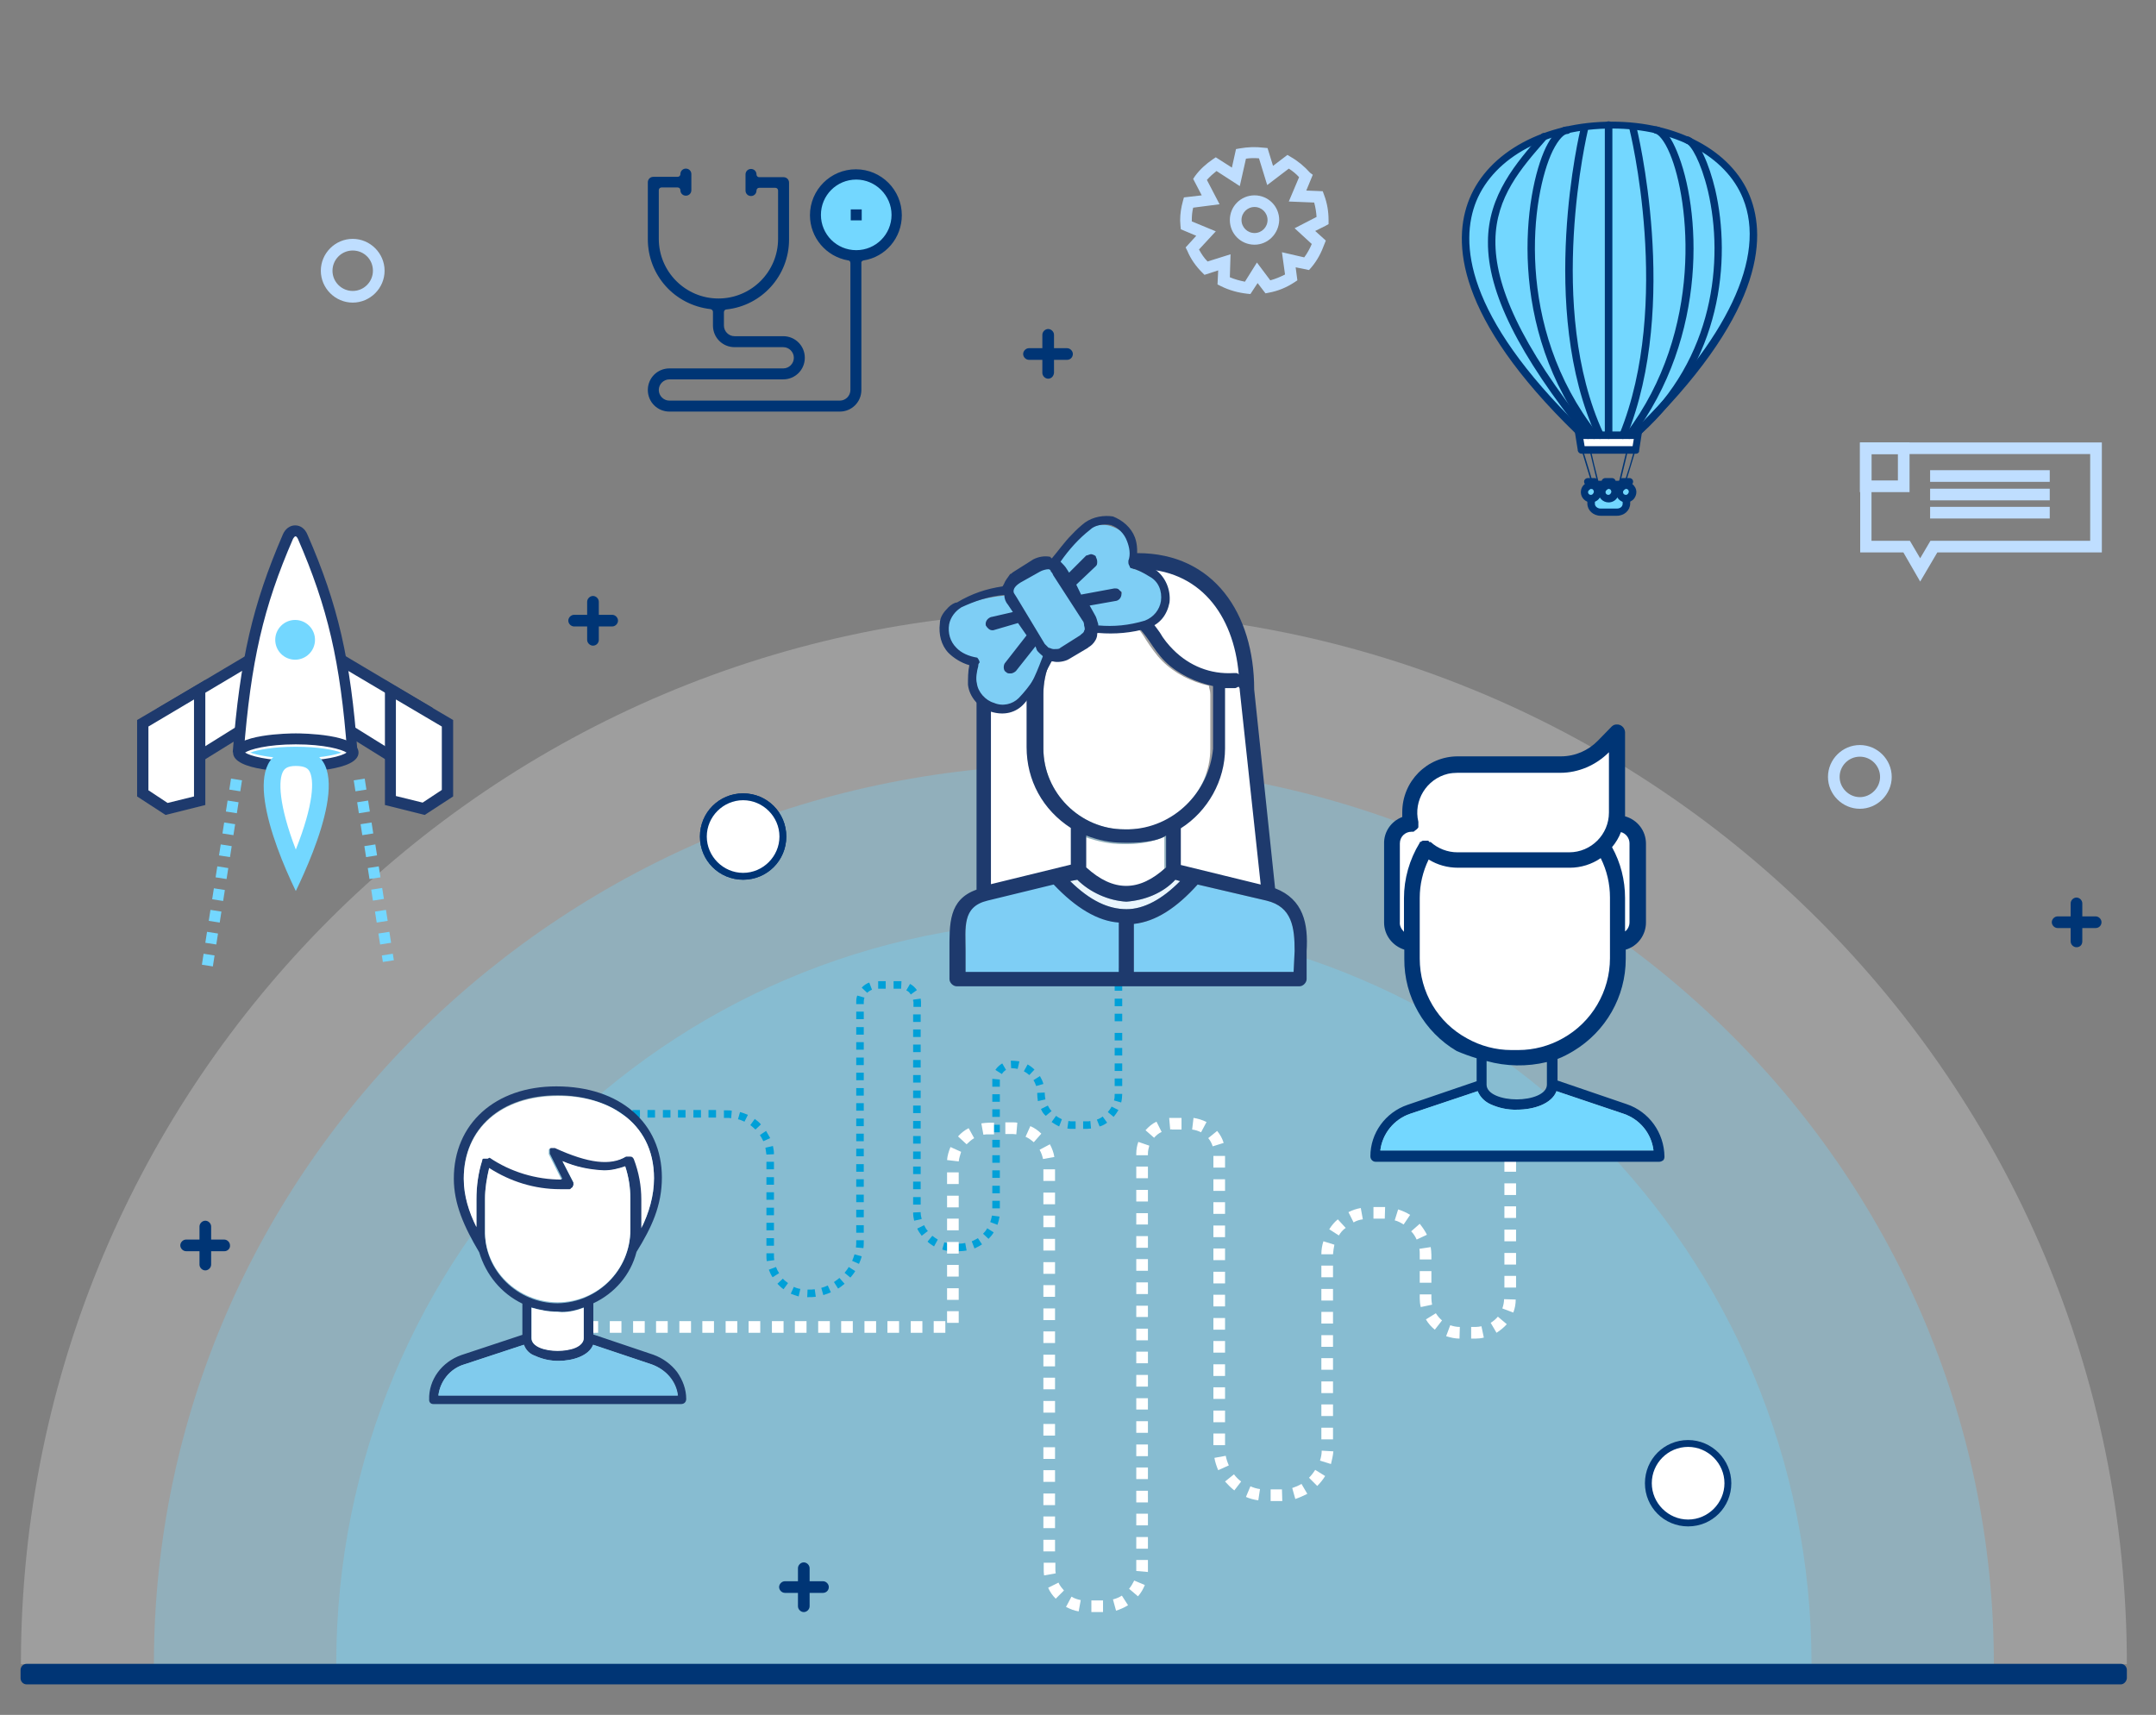 <?xml version="1.0" encoding="utf-8"?>
<!-- Generator: Adobe Illustrator 21.0.2, SVG Export Plug-In . SVG Version: 6.00 Build 0)  -->
<svg version="1.1" id="Livello_1" xmlns="http://www.w3.org/2000/svg" xmlns:xlink="http://www.w3.org/1999/xlink" x="0px" y="0px"
	 viewBox="0 0 629 500.4" style="enable-background:new 0 0 629 500.4;" xml:space="preserve">
<rect x="0" y="0" width="629" height="500.4" fill="#808080" stroke="none"/>
<style type="text/css">
	.st0{opacity:0.3;fill:#E2E2E2;}
	.st1{opacity:0.3;fill:#73D7FF;}
	.st2{opacity:0.32;fill:#73D7FF;}
	.st3{fill:#003575;}
	.st4{fill:#FFFFFF;}
	.st5{fill:#1E3A6D;}
	.st6{fill:#73D7FF;}
	.st7{fill:none;stroke:#42566B;stroke-width:2;stroke-linecap:round;stroke-linejoin:round;stroke-miterlimit:10;}
	.st8{fill:#00A0D8;}
	.st9{fill:#E9F5FD;}
	.st10{fill:#7ECEF5;}
	.st11{fill:#3B6C91;}
	.st12{fill:#B1D8EF;}
	.st13{fill:#1E3B6E;}
	.st14{fill:#80CBED;}
	.st15{fill:#BFDEFF;}
</style>
<path class="st0" d="M6.1,485.6c0-169.7,137.5-307.2,307.2-307.2s307.2,137.5,307.2,307.2"/>
<path class="st1" d="M44.9,485.6c0-145,120.2-262.5,268.4-262.5s268.4,117.5,268.4,262.5"/>
<path class="st2" d="M98.1,485.6c0-119.8,96.3-216.9,215.2-216.9s215.2,97.1,215.2,216.9"/>
<path class="st3" d="M618.7,491.5H7.8c-1,0-1.8-0.8-1.8-1.8v-2.4c0-1,0.8-1.8,1.8-1.8h610.9c1,0,1.8,0.8,1.8,1.8v2.4
	C620.4,490.7,619.6,491.5,618.7,491.5z"/>
<g>
	<g>
		<polygon class="st4" points="73,192.5 47.5,207.6 47.5,227.3 76.9,209.1 		"/>
		<path class="st5" d="M45.9,230.2v-23.5L74,190l4.7,19.9L45.9,230.2z M49.2,208.5v15.9L75,208.3L71.9,195L49.2,208.5z"/>
	</g>
	<g>
		<polygon class="st4" points="41.7,211 41.7,231.5 48.6,236 58.3,233.6 58.3,201.2 		"/>
		<path class="st5" d="M48.3,237.8l-8.3-5.4v-22.3l19.9-11.7v36.5L48.3,237.8z M43.3,230.6l5.6,3.7l7.7-1.9v-28.3L43.3,212V230.6z"
			/>
	</g>
	<g>
		<polygon class="st4" points="99.3,192.5 124.7,207.6 124.7,227.3 95.3,209.1 		"/>
		<path class="st5" d="M126.3,230.2l-32.8-20.4l4.7-19.9l28.1,16.7V230.2z M97.2,208.3l25.9,16.1v-15.9L100.3,195L97.2,208.3z"/>
	</g>
	<g>
		<polygon class="st4" points="130.6,211 130.6,231.5 123.6,236 113.9,233.6 113.9,201.2 		"/>
		<path class="st5" d="M123.9,237.8l-11.6-2.9v-36.5l19.9,11.7v22.3L123.9,237.8z M115.6,232.3l7.7,1.9l5.6-3.7V212l-13.4-7.9V232.3
			z"/>
	</g>
	<g>
		<path class="st4" d="M103,219.6c-2-25.9-5.5-42.2-14.5-63c-0.4-0.9-1.1-1.7-2.2-1.7c-1,0-1.7,0.8-2.2,1.7
			c-9,20.8-12.5,37.1-14.5,63"/>
		<path class="st5" d="M101.3,219.7c-2-26.7-5.7-42.5-14.4-62.5c-0.1-0.1-0.3-0.7-0.7-0.7c-0.3,0-0.6,0.6-0.7,0.7
			c-8.7,20-12.3,35.8-14.4,62.5l-3.2-0.2c2.1-27.1,5.8-43.1,14.6-63.5c0.7-1.7,2.1-2.7,3.6-2.7c1.6,0,2.9,1,3.6,2.7
			c8.9,20.4,12.6,36.4,14.6,63.5L101.3,219.7z"/>
	</g>
	<g>
		<ellipse class="st4" cx="86.3" cy="219.6" rx="16.7" ry="4"/>
		<path class="st5" d="M86.3,225.2c-1.9,0-18.3-0.2-18.3-5.6c0-5.4,16.4-5.6,18.3-5.6c1.9,0,18.3,0.2,18.3,5.6
			C104.6,225,88.2,225.2,86.3,225.2z M71.5,219.6c1.3,0.9,6.4,2.4,14.8,2.4c8.4,0,13.5-1.4,14.8-2.4c-1.3-0.9-6.4-2.4-14.8-2.4
			C77.9,217.2,72.8,218.7,71.5,219.6z"/>
	</g>
	<path class="st6" d="M86.3,221.3c-6.6,0-11.1-0.9-13.3-1.7c2.2-0.8,6.7-1.7,13.3-1.7c6.6,0,11.1,0.9,13.3,1.7
		C97.4,220.4,92.8,221.3,86.3,221.3z"/>
	<path class="st6" d="M86.3,260c-7.3-15-16.8-41.3,0-41.3C104.8,218.6,91.9,248.4,86.3,260z"/>
	<path class="st4" d="M86.3,247.9c-5-13-5.2-20.5-3.6-23c0.3-0.4,0.9-1.4,3.6-1.4c3,0,3.6,1,3.9,1.4
		C91.8,227.5,91.5,234.8,86.3,247.9z"/>
	<circle class="st6" cx="86.1" cy="186.7" r="5.8"/>
	<g>
		<path class="st6" d="M62.1,282l-3.2-0.5l0.5-3.2l3.2,0.5L62.1,282z M63.1,275.6l-3.2-0.5l0.5-3.2l3.2,0.5L63.1,275.6z M64.1,269.2
			l-3.2-0.5l0.5-3.2l3.2,0.5L64.1,269.2z M65.1,262.9l-3.2-0.5l0.5-3.2l3.2,0.5L65.1,262.9z M66.1,256.5l-3.2-0.5l0.5-3.2l3.2,0.5
			L66.1,256.5z M67.1,250.1l-3.2-0.5l0.5-3.2l3.2,0.5L67.1,250.1z M68.1,243.7l-3.2-0.5l0.5-3.2l3.2,0.5L68.1,243.7z M69.1,237.3
			l-3.2-0.5l0.5-3.2l3.2,0.5L69.1,237.3z M70.1,230.9l-3.2-0.5l0.5-3.2l3.2,0.5L70.1,230.9z"/>
	</g>
	<g>
		<path class="st6" d="M111.7,280.7l-0.3-1.9l3.2-0.5l0.3,1.9L111.7,280.7z M110.9,275.6l-0.5-3.2l3.2-0.5l0.5,3.2L110.9,275.6z
			 M109.9,269.2l-0.5-3.2l3.2-0.5l0.5,3.2L109.9,269.2z M108.8,262.8l-0.5-3.2l3.2-0.5l0.5,3.2L108.8,262.8z M107.8,256.5l-0.5-3.2
			l3.2-0.5l0.5,3.2L107.8,256.5z M106.8,250.1l-0.5-3.2l3.2-0.5l0.5,3.2L106.8,250.1z M105.7,243.7l-0.5-3.2l3.2-0.5l0.5,3.2
			L105.7,243.7z M104.7,237.3l-0.5-3.2l3.2-0.5l0.5,3.2L104.7,237.3z M103.7,230.9l-0.5-3.2l3.2-0.5l0.5,3.2L103.7,230.9z"/>
	</g>
</g>
<g>
	<g>
		<g>
			<circle class="st6" cx="249.8" cy="62.7" r="10.9"/>
		</g>
	</g>
	<g>
		<g>
			<g>
				<g>
					<path class="st3" d="M195.3,120.1c-3.5,0-6.3-2.8-6.3-6.3c0-3.5,2.8-6.3,6.3-6.3h33.2c1.7,0,3.1-1.4,3.1-3.1
						c0-1.7-1.4-3.1-3.1-3.1h-14.2c-3.5,0-6.3-2.8-6.3-6.3V91c0-0.4-0.3-0.7-0.7-0.8C196.8,89,189,80.3,189,69.8V53.2
						c0-0.9,0.7-1.6,1.6-1.6h7.1c0.4,0,0.8-0.3,0.8-0.8c0-0.9,0.7-1.6,1.6-1.6c0.9,0,1.6,0.7,1.6,1.6v4.7c0,0.9-0.7,1.6-1.6,1.6
						c-0.9,0-1.6-0.7-1.6-1.6c0-0.4-0.3-0.8-0.8-0.8h-4.7c-0.4,0-0.8,0.3-0.8,0.8v14.2c0,9.6,7.8,17.4,17.4,17.4
						c9.6,0,17.4-7.8,17.4-17.4V55.6c0-0.4-0.3-0.8-0.8-0.8h-4.7c-0.4,0-0.8,0.3-0.8,0.8c0,0.9-0.7,1.6-1.6,1.6
						c-0.9,0-1.6-0.7-1.6-1.6v-4.7c0-0.9,0.7-1.6,1.6-1.6c0.9,0,1.6,0.7,1.6,1.6c0,0.4,0.3,0.8,0.8,0.8h7.1c0.9,0,1.6,0.7,1.6,1.6
						v16.6c0,10.5-7.9,19.3-18.3,20.4c-0.4,0-0.7,0.4-0.7,0.8v3.9c0,1.7,1.4,3.1,3.1,3.1h14.2c3.5,0,6.3,2.8,6.3,6.3
						c0,3.5-2.8,6.3-6.3,6.3h-33.2c-1.7,0-3.1,1.4-3.1,3.1c0,1.7,1.4,3.1,3.1,3.1H245c1.7,0,3.1-1.4,3.1-3.1V76.9c0,0,0-0.1,0-0.1
						c0-0.4-0.2-0.8-0.6-0.8c-6.5-1.1-11.2-6.7-11.2-13.2c0-7.4,6-13.4,13.4-13.4c7.4,0,13.4,6,13.4,13.4c0,6.6-4.7,12.2-11.2,13.2
						c-0.4,0.1-0.7,0.4-0.6,0.8c0,0,0,0.1,0,0.1v36.9c0,3.5-2.8,6.3-6.3,6.3H195.3z M249.8,52.4c-5.7,0-10.3,4.6-10.3,10.3
						s4.6,10.3,10.3,10.3c5.7,0,10.3-4.6,10.3-10.3S255.4,52.4,249.8,52.4z"/>
				</g>
			</g>
		</g>
		<g>
			<g>
				<g>
					<rect x="248.2" y="61.1" class="st3" width="3.2" height="3.2"/>
				</g>
			</g>
		</g>
	</g>
</g>
<g>
	<path class="st3" d="M463.8,129.9c-0.1-0.3-0.5-0.2-0.4,0.1c0.9,3.7,1.8,7.5,2.7,11.2c0.1,0.3,0.5,0.2,0.4-0.1
		C465.5,137.3,464.6,133.6,463.8,129.9z"/>
	<path class="st3" d="M474.9,129.9c0.1-0.3,0.5-0.2,0.4,0.1c-0.9,3.7-1.8,7.5-2.7,11.2c-0.1,0.3-0.5,0.2-0.4-0.1
		C473.1,137.3,474,133.6,474.9,129.9z"/>
	<g>
		<path class="st6" d="M465.4,141.5h-1.2v5.5c0,1.4,1.3,2.5,2.8,2.5h1.2h3.5c1.6,0,2.8-1.1,2.8-2.5v-5.5H465.4z"/>
		<path class="st3" d="M471.7,150.5H467c-2.2,0-3.9-1.6-3.9-3.6v-5.5c0-0.6,0.5-1.1,1.1-1.1h10.3c0.6,0,1.1,0.5,1.1,1.1v5.5
			C475.6,148.9,473.9,150.5,471.7,150.5z M465.3,142.6v4.4c0,0.8,0.8,1.4,1.7,1.4h4.7c1,0,1.7-0.6,1.7-1.4v-4.4H465.3z"/>
	</g>
	<g>
		<path class="st4" d="M478.2,125.5l0,0.2l-0.1,0.8l-0.8,4.8h-15.9l0-0.1c0,0,0,0,0,0l-0.9-5.5l0-0.2H478.2z"/>
		<path class="st3" d="M477.3,132.4h-15.9c-0.5,0-1-0.4-1.1-0.9l0-0.1c0,0,0-0.1,0-0.1l-0.9-5.6c0-0.3,0-0.6,0.2-0.9
			c0.2-0.2,0.5-0.4,0.8-0.4h17.7c0.3,0,0.6,0.1,0.8,0.4c0.2,0.2,0.3,0.6,0.2,0.9l-0.9,5.8C478.3,132,477.8,132.4,477.3,132.4z
			 M462.3,130.2h14l0.6-3.6h-15.2L462.3,130.2z"/>
	</g>
	<path class="st3" d="M476.8,131.2c0.1-0.3,0.5-0.2,0.4,0.1c-1,3.3-2,6.6-3,9.9c-0.1,0.3-0.5,0.2-0.4-0.1
		C474.9,137.8,475.9,134.5,476.8,131.2z"/>
	<path class="st3" d="M461.8,131.2c-0.1-0.3-0.5-0.2-0.4,0.1c1,3.3,2,6.6,3,9.9c0.1,0.3,0.5,0.2,0.4-0.1
		C463.8,137.8,462.8,134.5,461.8,131.2z"/>
	<g>
		<g>
			<path class="st6" d="M475.1,141.8C475.1,141.8,475.1,141.8,475.1,141.8l0-0.1c0-0.1-0.1-0.1-0.1-0.1h-0.2l0.6-1h-1.6h-0.4l0.6,1
				h-0.2c-0.1,0-0.1,0.1-0.1,0.1v0.1c0,0,0,0,0,0c-0.1,0.1-0.3,0.1-0.4,0.2c-0.5,0.3-0.8,0.9-0.8,1.6c0,1.1,0.9,1.9,1.9,1.9
				c0.7,0,1.2-0.3,1.6-0.8c0.2-0.3,0.4-0.7,0.4-1.1C476.4,142.8,475.9,142.1,475.1,141.8z"/>
			<path class="st3" d="M474.4,146.6c-1.7,0-3-1.4-3-3c0-0.9,0.4-1.8,1.2-2.4l-0.1-0.1c-0.2-0.3-0.2-0.7,0-1.1s0.6-0.5,0.9-0.5h2
				c0.4,0,0.7,0.2,0.9,0.5c0.2,0.3,0.2,0.8,0,1.1l-0.1,0.1c0.7,0.6,1.2,1.4,1.2,2.4c0,0.6-0.2,1.2-0.6,1.8
				C476.3,146.1,475.4,146.6,474.4,146.6z M474.4,142.6c-0.1,0.1-0.2,0.1-0.3,0.2c-0.1,0-0.1,0.1-0.2,0.1c-0.2,0.2-0.4,0.4-0.4,0.7
				c0,0.5,0.4,0.8,0.8,0.8c0.3,0,0.5-0.1,0.7-0.4c0.1-0.2,0.2-0.3,0.2-0.5c0-0.3-0.2-0.7-0.5-0.8
				C474.6,142.8,474.5,142.7,474.4,142.6z"/>
		</g>
		<g>
			<path class="st6" d="M470,141.8C470,141.8,470,141.8,470,141.8l0-0.1c0-0.1-0.1-0.1-0.1-0.1h-0.2l0.6-1h-1.6h-0.4l0.6,1h-0.2
				c-0.1,0-0.1,0.1-0.1,0.1v0.1c0,0,0,0,0,0c-0.1,0.1-0.3,0.1-0.4,0.2c-0.5,0.3-0.8,0.9-0.8,1.6c0,1.1,0.9,1.9,1.9,1.9
				c0.7,0,1.2-0.3,1.6-0.8c0.2-0.3,0.4-0.7,0.4-1.1C471.2,142.8,470.7,142.1,470,141.8z"/>
			<path class="st3" d="M469.3,146.6c-1.7,0-3-1.4-3-3c0-0.9,0.4-1.8,1.2-2.4l-0.1-0.1c-0.2-0.3-0.2-0.7,0-1.1
				c0.2-0.3,0.6-0.5,0.9-0.5h2c0.4,0,0.7,0.2,0.9,0.5c0.2,0.3,0.2,0.8,0,1.1l-0.1,0.1c0.7,0.6,1.2,1.4,1.2,2.4
				c0,0.6-0.2,1.2-0.6,1.8C471.2,146.1,470.3,146.6,469.3,146.6z M469.3,142.6c-0.1,0.1-0.2,0.1-0.3,0.2c-0.1,0-0.1,0.1-0.2,0.1
				c-0.2,0.2-0.4,0.4-0.4,0.7c0,0.5,0.4,0.8,0.8,0.8c0.3,0,0.5-0.1,0.7-0.4c0.1-0.2,0.2-0.3,0.2-0.5c0-0.3-0.2-0.7-0.5-0.8
				C469.5,142.8,469.4,142.7,469.3,142.6z"/>
		</g>
		<g>
			<path class="st6" d="M464.9,141.8C464.9,141.8,464.9,141.8,464.9,141.8l0-0.1c0-0.1-0.1-0.1-0.1-0.1h-0.2l0.6-1h-1.6h-0.4l0.6,1
				h-0.2c-0.1,0-0.1,0.1-0.1,0.1v0.1c0,0,0,0,0,0c-0.1,0.1-0.3,0.1-0.4,0.2c-0.5,0.3-0.8,0.9-0.8,1.6c0,1.1,0.9,1.9,1.9,1.9
				c0.7,0,1.2-0.3,1.6-0.8c0.2-0.3,0.4-0.7,0.4-1.1C466.1,142.8,465.6,142.1,464.9,141.8z"/>
			<path class="st3" d="M464.2,146.6c-1.7,0-3-1.4-3-3c0-0.9,0.4-1.8,1.2-2.4l-0.1-0.1c-0.2-0.3-0.2-0.8,0-1.1
				c0.2-0.3,0.6-0.5,0.9-0.5h2c0.4,0,0.7,0.2,0.9,0.5c0.2,0.3,0.2,0.8,0,1.1l-0.1,0.1c0.7,0.6,1.2,1.4,1.2,2.4
				c0,0.6-0.2,1.2-0.6,1.8C466.1,146.1,465.2,146.6,464.2,146.6z M464.2,142.6c-0.1,0.1-0.2,0.1-0.3,0.2c-0.1,0-0.1,0.1-0.2,0.1
				c-0.2,0.2-0.4,0.4-0.4,0.7c0,0.5,0.4,0.8,0.8,0.8c0.3,0,0.5-0.1,0.7-0.4c0.1-0.2,0.2-0.3,0.2-0.5c0-0.3-0.2-0.7-0.5-0.8
				C464.4,142.8,464.3,142.7,464.2,142.6z"/>
		</g>
	</g>
	<g>
		<path class="st6" d="M460.5,125.7c0.4,0.4,0.9,0.9,1.3,1.3h1.5h1.8h1.7h1.7h0.8h0.8h1.7h1.7h1.8h1.5
			C602,5.5,339.1,7.6,460.5,125.7z"/>
		<path class="st3" d="M476.8,128.1h-15c-0.3,0-0.6-0.1-0.8-0.3l-1.3-1.3c-34.9-33.9-36.1-56-31-68.5c5.6-13.7,21.9-22.5,41.6-22.5
			c0,0,0,0,0,0c19.1,0,34.9,8.5,40.2,21.7c5.1,12.7,3.6,35.2-32.9,70.6C477.4,128,477.1,128.1,476.8,128.1z M462.3,125.9h14.1
			c27.6-26.9,39-51,32.1-68c-5-12.4-20-20.4-38.2-20.4c0,0,0,0,0,0c-18.8,0-34.3,8.3-39.6,21.2c-4.8,11.9-3.5,33.1,30.5,66.2
			c0,0,0,0,0,0L462.3,125.9z"/>
	</g>
	<g>
		<path class="st3" d="M463.3,128.1c-0.3,0-0.6-0.1-0.8-0.4C443,103.4,434,85.3,434.1,70.6c0-13.7,8.3-23.1,15.5-31.4
			c0.4-0.5,1.1-0.5,1.5-0.1c0.5,0.4,0.5,1.1,0.1,1.5c-15,17.1-29.1,33.2,12.9,85.7c0.4,0.5,0.3,1.2-0.2,1.5
			C463.8,128,463.6,128.1,463.3,128.1z"/>
	</g>
	<g>
		<path class="st3" d="M478.2,126.8c-0.3,0-0.6-0.1-0.8-0.4c-0.4-0.4-0.4-1.1,0.1-1.5c22.5-20.2,25.5-48.9,20.8-69.1
			c-2.1-8.8-5-13.5-6.3-13.9c-0.6-0.2-0.9-0.8-0.8-1.3c0.2-0.6,0.8-0.9,1.3-0.8c3.2,0.9,6.2,8.4,7.9,15.5
			c4.8,20.8,1.7,50.4-21.5,71.2C478.7,126.7,478.4,126.8,478.2,126.8z"/>
	</g>
	<g>
		<path class="st7" d="M459.1,37.5"/>
	</g>
	<g>
		<path class="st3" d="M465.1,128.1c-0.3,0-0.6-0.1-0.9-0.4C439.1,95.7,444.7,56.1,451,43c1.4-2.8,3.5-6.1,6.2-6.1h0
			c0.6,0,1.1,0.5,1.1,1.1c0,0.6-0.5,1.1-1.1,1.1c-0.8,0-2.4,1.3-4.2,4.9c-6.2,12.8-11.5,51.2,13,82.4c0.4,0.5,0.3,1.2-0.2,1.5
			C465.6,128,465.4,128.1,465.1,128.1z"/>
	</g>
	<g>
		<path class="st3" d="M475.3,128.1c-0.2,0-0.5-0.1-0.7-0.2c-0.5-0.4-0.6-1-0.2-1.5c22.8-30.1,18.5-67.9,12.8-81.5
			c-1.7-4.1-3.4-5.7-4.2-5.9c-0.6-0.1-1-0.6-0.9-1.2c0.1-0.6,0.6-1,1.2-0.9c2.6,0.3,4.6,4.1,5.9,7.2c6.9,16.5,9.5,53.8-13.1,83.6
			C476,127.9,475.6,128.1,475.3,128.1z"/>
	</g>
	<g>
		<path class="st3" d="M466.8,128.1c-0.4,0-0.8-0.2-1-0.6c-17.3-37.5-4.8-89.7-4.6-90.2c0.1-0.6,0.7-0.9,1.3-0.8
			c0.6,0.1,0.9,0.7,0.8,1.3c-0.1,0.5-12.5,52,4.5,88.7c0.3,0.5,0,1.2-0.5,1.4C467.1,128,467,128.1,466.8,128.1z"/>
	</g>
	<g>
		<path class="st3" d="M473.5,128.1c-0.1,0-0.3,0-0.4-0.1c-0.6-0.2-0.8-0.9-0.6-1.4c15.5-38,3-88.7,2.8-89.2
			c-0.1-0.6,0.2-1.2,0.8-1.3c0.6-0.1,1.2,0.2,1.3,0.8c0.1,0.5,12.9,51.9-2.9,90.6C474.3,127.8,473.9,128.1,473.5,128.1z"/>
	</g>
	<g>
		<path class="st3" d="M469.3,128.1c-0.6,0-1.1-0.5-1.1-1.1V36.5c0-0.6,0.5-1.1,1.1-1.1c0.6,0,1.1,0.5,1.1,1.1V127
			C470.4,127.6,469.9,128.1,469.3,128.1z"/>
	</g>
</g>
<g>
	<path class="st8" d="M235.5,378.5l0.1-2.2l0.3,0c0.6,0,1.2,0,1.8-0.1l0.3,2.2c-0.7,0.1-1.4,0.1-2.1,0.1L235.5,378.5z M230.7,377.5
		l0.9-2c0.6,0.3,1.2,0.5,1.9,0.6l-0.5,2.2C232.3,378.1,231.5,377.8,230.7,377.5z M239.6,375.8c0.7-0.2,1.3-0.4,1.9-0.7l0.9,2
		c-0.7,0.3-1.5,0.6-2.2,0.8L239.6,375.8z M226.8,374.6l1.6-1.5c0.4,0.5,1,0.9,1.5,1.3l-1.3,1.8C228,375.8,227.4,375.2,226.8,374.6z
		 M243.3,374.1c0.6-0.4,1.1-0.8,1.6-1.2l1.5,1.7c-0.6,0.5-1.2,1-1.9,1.4L243.3,374.1z M246.4,371.4c0.4-0.5,0.9-1.1,1.2-1.7l1.9,1.2
		c-0.4,0.7-0.9,1.3-1.4,1.9L246.4,371.4z M224.3,370.5l2.1-0.8c0.2,0.6,0.5,1.2,0.9,1.8l-1.9,1.2C224.9,372,224.6,371.2,224.3,370.5
		z M248.6,367.9c0.3-0.6,0.5-1.3,0.7-1.9l2.1,0.6c-0.2,0.8-0.5,1.5-0.8,2.2L248.6,367.9z M223.6,366.3v-0.6h2.2v0.6
		c0,0.5,0,1,0.1,1.4l-2.2,0.3C223.6,367.5,223.6,366.9,223.6,366.3z M279.6,362.9h0.3c0.6,0,1.2-0.1,1.7-0.2l0.4,2.2
		c-0.7,0.1-1.4,0.2-2.1,0.2h-0.3V362.9z M274.9,364.6l0.6-2.1c0.6,0.2,1.3,0.3,2,0.4l-0.2,2.2C276.4,365,275.6,364.9,274.9,364.6z
		 M249.7,364c0.1-0.5,0.1-1.1,0.1-1.7v-0.4h2.2v0.4c0,0.6,0,1.3-0.1,1.9L249.7,364z M283.5,362.2c0.6-0.2,1.2-0.6,1.8-0.9l1.2,1.8
		c-0.7,0.5-1.4,0.8-2.2,1.2L283.5,362.2z M270.6,362.3l1.4-1.7c0.5,0.4,1.1,0.8,1.6,1.1l-1.1,2C271.9,363.3,271.2,362.9,270.6,362.3
		z M223.6,361.3h2.2v2.2h-2.2V361.3z M286.8,360c0.5-0.5,0.9-1,1.2-1.6l1.9,1.2c-0.4,0.7-0.9,1.3-1.5,1.9L286.8,360z M267.6,358.5
		l2-1c0.3,0.6,0.6,1.2,1.1,1.7l-1.8,1.4C268.4,359.9,267.9,359.2,267.6,358.5z M249.8,357.5h2.2v2.2h-2.2V357.5z M223.6,356.8h2.2
		v2.2h-2.2V356.8z M288.9,356.6c0.2-0.6,0.4-1.3,0.5-1.9l2.2,0.3c-0.1,0.8-0.3,1.6-0.6,2.4L288.9,356.6z M266.4,353.8l2.2-0.1
		c0,0.7,0.1,1.3,0.3,2l-2.2,0.5C266.5,355.4,266.4,354.6,266.4,353.8z M249.8,353h2.2v2.2h-2.2V353z M223.6,352.4h2.2v2.2h-2.2
		V352.4z M289.5,350.4h2.2v2.2h-2.2V350.4z M266.4,349.3h2.2v2.2h-2.2V349.3z M249.8,348.6h2.2v2.2h-2.2V348.6z M223.6,347.9h2.2
		v2.2h-2.2V347.9z M289.5,346h2.2v2.2h-2.2V346z M266.4,344.8h2.2v2.2h-2.2V344.8z M249.8,344.1h2.2v2.2h-2.2V344.1z M223.6,343.5
		h2.2v2.2h-2.2V343.5z M289.5,341.5h2.2v2.2h-2.2V341.5z M266.4,340.4h2.2v2.2h-2.2V340.4z M249.8,339.7h2.2v2.2h-2.2V339.7z
		 M223.6,339h2.2v2.2h-2.2V339z M289.5,337.1h2.2v2.2h-2.2V337.1z M266.4,336h2.2v2.2h-2.2V336z M249.8,335.2h2.2v2.2h-2.2V335.2z
		 M223.3,334.9l2.2-0.5c0.2,0.8,0.3,1.6,0.3,2.4l-2.2,0.1C223.5,336.2,223.4,335.5,223.3,334.9z M289.5,332.6h2.2v2.2h-2.2V332.6z
		 M266.4,331.5h2.2v2.2h-2.2V331.5z M249.8,330.8h2.2v2.2h-2.2V330.8z M221.7,331.2l1.8-1.2c0.4,0.7,0.8,1.4,1.2,2.1l-2,0.9
		C222.4,332.4,222.1,331.8,221.7,331.2z M289.5,328.2h2.2v2.2h-2.2V328.2z M218.9,328.3l1.3-1.8c0.7,0.5,1.3,1,1.8,1.6l-1.6,1.5
		C219.9,329.1,219.4,328.7,218.9,328.3z M311.4,329.3l0.3-2.2c0.4,0.1,0.8,0.1,1.2,0.1h0.9v2.2h-0.9
		C312.4,329.4,311.9,329.4,311.4,329.3z M316,327.2h1.2c0.3,0,0.6,0,0.9-0.1l0.2,2.2c-0.4,0-0.8,0.1-1.2,0.1H316V327.2z
		 M266.4,327.1h2.2v2.2h-2.2V327.1z M320,326.7c0.6-0.2,1.2-0.5,1.7-0.9l1.3,1.8c-0.7,0.5-1.4,0.9-2.2,1.1L320,326.7z M306.8,327.4
		l1.3-1.8c0.5,0.4,1.1,0.7,1.7,1l-0.8,2.1C308.2,328.3,307.5,327.9,306.8,327.4z M249.8,326.4h2.2v2.2h-2.2V326.4z M215.3,326.6
		l0.6-2.1c0.8,0.2,1.5,0.5,2.3,0.8l-1,2C216.5,327,215.9,326.7,215.3,326.6z M212.3,326.2h-1.1v-2.2h1.1c0.4,0,0.8,0,1.2,0.1
		l-0.2,2.2C212.9,326.2,212.6,326.2,212.3,326.2z M146.5,323.9h0.2v2.2h-0.2V323.9z M148.9,323.9h2.2v2.2h-2.2V323.9z M153.4,323.9
		h2.2v2.2h-2.2V323.9z M157.8,323.9h2.2v2.2h-2.2V323.9z M162.3,323.9h2.2v2.2h-2.2V323.9z M166.7,323.9h2.2v2.2h-2.2V323.9z
		 M171.1,323.9h2.2v2.2h-2.2V323.9z M175.6,323.9h2.2v2.2h-2.2V323.9z M180,323.9h2.2v2.2H180V323.9z M184.5,323.9h2.2v2.2h-2.2
		V323.9z M188.9,323.9h2.2v2.2h-2.2V323.9z M193.4,323.9h2.2v2.2h-2.2V323.9z M197.8,323.9h2.2v2.2h-2.2V323.9z M202.3,323.9h2.2
		v2.2h-2.2V323.9z M206.7,323.9h2.2v2.2h-2.2V323.9z M323.2,324.5c0.4-0.5,0.8-1,1.1-1.6l2,1c-0.4,0.7-0.9,1.4-1.4,2L323.2,324.5z
		 M289.5,323.7h2.2v2.2h-2.2V323.7z M303.7,323.6l2-1c0.3,0.6,0.6,1.1,1.1,1.6l-1.7,1.4C304.5,325.1,304,324.4,303.7,323.6z
		 M266.4,322.6h2.2v2.2h-2.2V322.6z M249.8,321.9h2.2v2.2h-2.2V321.9z M325,321.1c0.2-0.6,0.2-1.3,0.2-1.9l2.2,0
		c0,0.8-0.1,1.7-0.3,2.5L325,321.1z M289.5,319.3h2.2v2.2h-2.2V319.3z M302.6,319.1l0-0.2l2.2-0.1l0,0.3c0,0.6,0.1,1.1,0.2,1.7
		l-2.2,0.5C302.7,320.6,302.6,319.9,302.6,319.1z M266.4,318.2h2.2v2.2h-2.2V318.2z M249.8,317.5h2.2v2.2h-2.2V317.5z M289.5,315.3
		c0-0.2,0-0.4,0-0.5l2.2,0.2c0,0.1,0,0.2,0,0.3v1.8h-2.2V315.3z M301.5,315.2l1.9-1.2c0.4,0.7,0.8,1.5,1,2.3l-2.1,0.6
		C302.1,316.4,301.9,315.8,301.5,315.2z M325.2,314.7h2.2v2.2h-2.2V314.7z M266.4,313.7h2.2v2.2h-2.2V313.7z M249.8,313h2.2v2.2
		h-2.2V313z M298.7,312.6l1.1-2c0.7,0.4,1.4,0.9,2,1.5l-1.5,1.6C299.8,313.3,299.3,312.9,298.7,312.6z M290.4,312.2
		c0.5-0.8,1.2-1.4,2-1.9l1.1,1.9c-0.5,0.3-0.9,0.7-1.2,1.2L290.4,312.2z M325.2,310.3h2.2v2.2h-2.2V310.3z M295.2,311.7l-0.2,0
		l-0.1-2.2c0.8,0,1.7,0.1,2.5,0.2l-0.5,2.2C296.4,311.8,295.8,311.7,295.2,311.7z M266.4,309.3h2.2v2.2h-2.2V309.3z M249.8,308.6
		h2.2v2.2h-2.2V308.6z M325.2,305.8h2.2v2.2h-2.2V305.8z M266.4,304.8h2.2v2.2h-2.2V304.8z M249.8,304.1h2.2v2.2h-2.2V304.1z
		 M325.2,301.4h2.2v2.2h-2.2V301.4z M266.4,300.4h2.2v2.2h-2.2V300.4z M249.8,299.7h2.2v2.2h-2.2V299.7z M266.4,296h2.2v2.2h-2.2
		V296z M249.8,295.2h2.2v2.2h-2.2V295.2z M266.4,292.2c0-0.2,0-0.4,0-0.5l2.2-0.3c0,0.3,0.1,0.6,0.1,0.9v1.5h-2.2V292.2z
		 M249.8,292.2c0-0.6,0.1-1.2,0.3-1.7l2.1,0.6c-0.1,0.3-0.2,0.7-0.2,1.1v0.8h-2.2V292.2z M264.4,289l1.1-1.9c0.8,0.4,1.5,1.1,2,1.8
		l-1.8,1.3C265.4,289.6,264.9,289.2,264.4,289z M251.4,288.2c0.6-0.7,1.4-1.2,2.2-1.5l0.8,2.1c-0.5,0.2-1,0.5-1.4,0.9L251.4,288.2z
		 M260.7,288.5v-2.2h2c0.1,0,0.2,0,0.3,0l-0.1,2.2L260.7,288.5z M256.2,286.3h2.2v2.2h-2.2V286.3z"/>
</g>
<rect x="325.2" y="295.8" class="st8" width="2.2" height="2.2"/>
<rect x="325.2" y="291.4" class="st8" width="2.2" height="2.2"/>
<rect x="325.2" y="286.9" class="st8" width="2.2" height="2.2"/>
<rect x="325.2" y="282.5" class="st8" width="2.2" height="2.2"/>
<g id="Livello_2">
	<g id="Layer_1">
		<polygon class="st4" points="314.4,239.9 306.1,232.3 302.5,224.1 301.8,213.7 301.8,203.7 299.7,202.6 296.4,205.8 291.8,206.9 
			286.8,206.5 287.5,259.6 314.4,254.2 		"/>
		<path class="st4" d="M355.2,198.3c-0.7-0.4,9.3-0.7,9.3-0.7l5.7,62l-25.8-6.8l-3.2-12.2l6.8-6.1l3.6-3.9l2.5-7.5l1.4-7.9
			L355.2,198.3z"/>
		<polyline class="st4" points="334.8,164.3 340.2,173.6 337.3,180.7 334.8,182.9 345.5,196.1 353.1,197.6 360.6,199 364.5,197.2 
			360.6,182.9 356.3,174.7 347.7,167.5 337.6,163.2 		"/>
		<path class="st9" d="M328.7,265.3L328.7,265.3c-5.4,0-10.7-2.5-16.5-8.2l2.1-0.4c3.6,3.6,9,6.1,14.3,6.4
			c5.4-0.4,10.7-2.5,14.3-6.4l1.4,0.4C339.1,262.4,333.7,265.3,328.7,265.3z"/>
		<path class="st4" d="M334.4,186.8c1.4,2.1,2.9,4.3,4.7,6.1c3.6,3.6,8.6,6.1,13.6,7.2c0,0.7,0.4,1.4,0.4,2.5v15.8
			c0,12.9-10.7,23.6-23.6,23.6H328c-12.9,0-23.6-10.7-23.6-23.6v-15.8c0-12.9,10-23.3,22.9-23.6
			C329.8,180.7,332.6,183.6,334.4,186.8z"/>
		<path class="st4" d="M327.6,246.3h1.4c3.6,0,7.5-0.7,10.7-2.1v9.3c-7.9,7.2-15.4,7.2-23.3,0v-9.3
			C320.5,245.6,323.7,246.3,327.6,246.3z"/>
		<path class="st10" d="M281.8,277.1c0-6.8-1.1-12.9,6.4-14.7l19.3-4.7c6.4,6.8,12.9,10.7,19,11.1v15.4h-44.8V277.1z"/>
		<path class="st10" d="M377.4,283.6h-46.6v-14c6.4-0.7,12.5-4.7,18.6-11.5l20.1,4.7c7.5,1.8,8.2,7.9,8.2,14.7L377.4,283.6z"/>
		<path class="st5" d="M372,259.2l-6.1-58c0-22.2-11.8-39.8-34-39.8h-7.2c-22.2,0-39.8,17.9-39.8,39.8l0,0v58.4
			c-8.2,2.9-7.9,10-7.9,17.9v8.2c0,1.1,1.1,2.1,2.1,2.1l0,0h100c1.1,0,2.1-1.1,2.1-2.1l0,0v-8.2C381.7,269.6,380.3,262.4,372,259.2z
			 M361.7,201.5l6.1,56.6l-23.3-5.7v-10.7c7.9-5,12.9-14,12.9-23.3v-15.8c0-0.4,0-1.8,0-1.8c0.7,0,1.8,0,2.5,0h0.4
			c0.4,0,0.7-0.4,1.1-0.4C361.7,200.8,361.7,201.2,361.7,201.5z M329.4,242H328c-12.9,0-23.6-10.7-23.6-23.6v-15.8
			c0-12.9,10-23.3,22.9-23.6c3.2,2.1,5.7,4.7,7.9,7.9c1.4,2.1,2.9,4.3,4.7,6.1c3.6,3.6,9,6.1,14,7.2c0,0.7,0,1.4,0,2.5v15.8
			C352.7,231.3,342.3,241.6,329.4,242L329.4,242z M340.2,243.8v9.3c-7.9,7.2-15.4,7.2-23.3,0v-9.3c3.6,1.4,7.2,2.1,10.7,2.1
			C328,245.9,336.6,246.3,340.2,243.8L340.2,243.8z M299.7,176.4c6.8-6.8,15.8-10.4,25.1-10.4h7.2c17.9,0,27.9,13.3,29.4,30.8
			c-0.4-0.4-0.4-0.4-1.1-0.4h-0.4c-6.8,0.4-12.9-2.1-17.6-6.8c-1.4-1.4-2.9-3.2-3.9-5c-2.5-3.6-5.7-7.2-9.3-9.7
			c-0.4-0.4-0.4-0.4-0.7-0.4c-4.7-2.5-9.7-4.3-15-4.3h-2.1c-1.1,0-2.1,0.7-2.5,1.8c0,1.1,0.7,2.1,1.8,2.5c0.4,0,0.4,0,0.4,0h1.8
			c2.1,0,4.7,0.4,6.8,0.7c-11.8,3.6-20.1,14.3-20.1,26.9V218c0,9.7,4.7,18.3,12.9,23.6v10.7l-23.3,5.7v-56.6
			C289.3,192.2,292.9,182.9,299.7,176.4z M326.5,283.6h-44.8v-6.1c0-6.8-1.1-12.9,6.4-14.7l19.3-4.7c6.4,6.8,12.9,10.7,19,11.1
			V283.6z M328.7,265.3L328.7,265.3c-5.4,0-10.7-2.5-16.5-8.2l2.1-0.4c3.6,3.6,9,6.1,14.3,6.4c5.4-0.4,10.7-2.5,14.3-6.4l1.4,0.4
			C339.1,262.4,333.7,265.3,328.7,265.3z M377.4,283.6h-46.6v-14c6.4-0.7,12.5-4.7,18.6-11.5l20.1,4.7c7.5,1.8,8.2,7.9,8.2,14.7
			L377.4,283.6z"/>
		<g id="_Gruppo_">
			<path class="st5" d="M325.8,174.7l-10.7,1.8l-1.1-1.8c0,0,0,0,0.4-0.4s0.4-0.4,0.7-0.4l10.7-2.1c0.4,0,1.4,0.4,1.4,0.7
				C326.9,173.6,326.5,174.3,325.8,174.7L325.8,174.7L325.8,174.7z"/>
			<path class="st10" d="M302.2,186.1L302.2,186.1l-1.1-1.8c0.4,0,0.7,0,1.1,0.4S302.9,186.1,302.2,186.1z"/>
			<path class="st5" d="M317.6,162.5c0.4-0.4,1.1-0.4,1.4,0l0,0c0.4,0.4,0.4,1.1,0,1.4l0,0l-6.4,6.4l-0.7,0.4l-1.1-1.4
				c0,0,0-0.4,0.4-0.4L317.6,162.5z"/>
			<path class="st10" d="M305.4,190.4c0.4-0.4,0.7-0.4,1.4-0.4s0.7,0.4,0.7,1.1C306.5,191.1,306.1,190.8,305.4,190.4z"/>
			<path class="st10" d="M317.6,183.3c0-0.4,0.4-0.7,0.7-1.1c0,0.4,0,1.4,0,1.8v0.4C317.9,184.3,317.6,184,317.6,183.3z"/>
			<path class="st10" d="M315.4,176.4c-0.4,0-1.4-0.4-1.4-0.7s0-0.4,0.4-0.7L315.4,176.4z"/>
			<path class="st5" d="M298.2,180c-0.4,0.4-0.4,0.7-0.4,0.7l-8.2,2.1c-0.4,0.4-1.1,0-1.1-0.7s0-0.7,0.4-1.1c0.4,0,0.4-0.4,0.4-0.4
				l7.9-2.5l0,0L298.2,180z"/>
			<path class="st10" d="M306.1,165.3c-0.4-0.4-0.4-0.4-0.4-1.1c0.7,0.4,1.4,0.4,2.1,0.7C307.2,165.7,306.8,165.7,306.1,165.3z"/>
			<path class="st10" d="M335.5,168.2c-1.4-1.1-3.6-1.8-5.7-2.5c-0.4-0.4,0-1.4,0-1.8s0-0.4,0-0.4c0.4-1.8,0.4-3.9-0.4-5.7
				c-0.7-2.1-3.2-3.6-5.4-4.3c-2.1-0.7-4.7-0.4-6.4,1.1c-3.9,2.9-7.2,6.8-9.7,10.7c0,0,0,0,0,0.4c-0.4,0.4-1.1,0.4-1.4,0
				s-0.4-0.4-0.4-1.1c-1.4-0.4-2.5,0-3.6,0.4l-5.4,3.6c-0.7,0-1.1,0-1.1,0.4c-1.1,0.7-1.4,1.8-1.4,2.5c0.4,0,0.4,0.4,0.4,1.1
				s0,1.1-0.7,1.1h-0.4c-4.7,0.4-9.7,1.4-14,3.6c-1.8,1.1-3.2,2.9-3.6,5c-0.4,2.5-0.7,5,1.1,7.2c1.4,1.4,3.6,2.5,6.1,2.9
				c0.4,0,1.1,0.4,0.7,0.7c0,0.4,0.4,0.7,0,1.1c-0.4,1.4-0.7,3.6-0.4,5c0.4,2.9,2.9,5.4,5.7,6.1c2.5,0.7,6.1,1.1,7.9-1.1
				c3.6-3.6,5.4-9,7.2-13.6c0-0.4,0.4-0.4,0.4-0.4c0.4-0.4,0.7-0.4,1.4-0.4c0.4,0.4,0.7,0.4,0.7,1.1c1.1,0.4,2.5,0,3.6-0.4l5.4-3.6
				c0.4-0.4,0.4-0.4,0.7-0.7s1.1-1.4,1.4-2.1c-0.4-0.4-0.7-0.7-0.7-1.1s0.4-0.7,0.7-1.1l1.1,0.7c5,0.4,10.4,0.4,15-1.4
				c2.5-0.7,4.7-2.9,4.7-5.7C340.2,173.6,338.4,169.6,335.5,168.2z M289.6,182.9c-0.4,0.4-1.1,0-1.1-0.7s0-0.7,0.4-1.1
				c0.4,0,0.4-0.4,0.4-0.4l7.9-2.5l0,0c0.4,0,1.1,0.4,1.4,0.7c0,0.4,0,0.7-0.4,1.1c-0.4,0.7-0.4,0.7-0.4,0.7L289.6,182.9z
				 M295.4,195.4c-0.4,0.4-1.1,0.4-1.4,0.4l0,0c-0.7-0.4-0.7-1.1-0.4-1.4l0,0l6.8-9.3l0,0l0.4-0.4c0.4,0,0.7,0,1.1,0.4
				s0.4,1.1,0.4,1.4l0,0L295.4,195.4z M311.1,170.7c-0.4-0.4-0.4-1.1-0.4-1.4c0,0,0-0.4,0.4-0.4l6.4-6.4c0.4-0.4,1.1-0.4,1.4,0l0,0
				c0.4,0.4,0.4,1.1,0,1.4l0,0l-6.4,6.4l-0.7,0.4C311.1,170.7,311.1,170.7,311.1,170.7z M325.8,174.7l-10.7,1.8
				c-0.4,0-1.4-0.4-1.4-0.7s0-0.4,0.4-0.7c0,0,0,0,0.4-0.4s0.4-0.4,0.7-0.4l10.7-2.1c0.4,0,1.4,0.4,1.4,0.7
				C326.9,173.6,326.5,174.3,325.8,174.7L325.8,174.7L325.8,174.7z"/>
			<path class="st5" d="M302.2,186.5l-6.8,9c-0.4,0.4-1.1,0.4-1.4,0.4l0,0c-0.7-0.4-0.7-1.1-0.4-1.4l0,0l6.8-9.3l0,0l0.4-0.4
				L302.2,186.5z"/>
			<path class="st10" d="M298.6,179.3c0,0.4,0,0.7-0.4,1.1l-1.1-1.8C297.9,178.2,298.2,179,298.6,179.3z"/>
			<path class="st10" d="M311.9,171.1c-0.7-0.4-0.7-0.4-0.7-0.4c-0.4-0.4-0.4-1.1-0.4-1.4L311.9,171.1z"/>
			<path class="st10" d="M294.7,171.4c0.4,0,0.4,0.4,0.7,1.1c0,0.4-0.4,1.1-0.7,1.1C294.3,172.9,294.3,172.1,294.7,171.4
				L294.7,171.4z"/>
			<path class="st5" d="M292.5,171.1L292.5,171.1c-4.7,0.7-9,2.1-13.3,4.7c-0.7,0-1.8,0.7-2.5,1.4c-1.4,1.4-2.5,2.9-2.5,4.7
				c-0.4,3.2,0.4,6.4,2.5,8.6c1.4,1.4,3.6,2.9,6.1,3.6c-0.4,1.8-0.4,3.9-0.4,5.7c0.4,3.6,3.2,6.8,6.8,7.9c3.6,1.1,7.2,0.4,9.7-2.5
				c3.2-3.6,5.7-7.9,7.9-12.2h0.4c1.4,0.4,3.6,0,4.7-0.7l5.4-3.2c0.4-0.4,0.7-0.4,1.4-1.1c0.7-0.7,1.4-1.8,1.4-2.9
				c0-0.4,0-0.4,0.4-0.4c4.7,0.4,9.7,0,14.3-1.4c3.6-1.1,5.7-3.9,6.4-7.5c0.4-3.6-1.1-7.5-4.3-9.7c-1.4-1.1-3.6-1.8-5.4-2.5
				c0.4-2.1,0.4-4.7-0.4-6.8c-1.1-2.9-3.6-5-6.4-6.1c-2.5-0.4-5.7,0-8.2,1.8c-1.4,1.1-2.5,2.1-3.9,3.6c-2.1,2.1-3.9,4.7-5.7,6.8
				c-0.4,0-0.4-0.4-0.4-0.4c-1.8-0.4-3.6,0-5,0.7l-5.7,3.6c-0.7,0.4-0.7,0.7-1.1,0.7c-0.7,1.1-1.4,1.8-1.8,2.9 M297.2,203.7
				c-1.8,1.8-4.7,2.5-7.2,1.4c-2.5-0.7-4.7-3.2-5-5.7c-0.4-1.4,0-3.6,0.4-5c0-0.4,0-0.7,0.4-1.1c0-0.4-0.4-1.1-0.7-1.4
				c-2.5-0.4-4.7-1.4-6.1-2.9c-1.8-1.8-2.5-4.3-2.1-6.8c0.4-2.1,1.8-3.9,3.6-5c3.9-1.8,7.9-3.2,12.5-3.6l0,0c0,1.1,0.4,2.1,1.1,2.9
				l1.4,2.1l-6.1,1.4c-0.4,0-2.1,0.7-1.8,2.5c0.4,0.7,1.1,1.4,1.8,1.4c0.4,0,0.4,0,0.4,0l7.2-2.1l2.5,3.6l-6.4,8.2
				c-0.4,0.7-0.4,2.1,0.4,2.5c0.4,0.4,0.7,0.4,1.1,0.4h0.4c0.4,0,1.1-0.4,1.4-0.7l5.7-7.2l0.4,1.1c0.4,0.7,1.4,1.4,2.1,2.1l0.4,0.4
				C302.9,196.5,300.4,200.4,297.2,203.7z M315.1,185.4l-5.7,3.6c-0.4,0.4-0.7,0.4-2.1,0.4l0,0c-0.4,0-1.1-0.4-1.4-0.4
				c0,0-0.4-0.4-1.1-1.1l-8.2-13.6l-0.7-1.1c0,0-1.1-1.4,1.8-3.2l5.7-3.2c0.7-0.4,1.8-0.7,2.5-0.7c0.4,0,0.7,0.4,0.7,0.7
				c0.4,0.4,0.4,0.4,0.7,1.1l8.6,13.3c0.4,0.4,0.4,1.4,0.4,1.4s0.4,1.1,0,1.4C316.2,184.7,315.8,184.7,315.1,185.4z M338.7,175.4
				c-0.4,2.5-2.1,4.7-4.7,5.7c-4.7,1.4-9,1.8-13.6,1.4c0-0.4,0-0.4,0-0.4c-0.4-1.1-0.4-1.8-1.1-2.9l-1.4-2.5l7.9-1.4
				c1.1-0.4,1.4-1.4,1.4-2.1c0-0.4-0.4-0.7-0.7-1.1c-0.4-0.4-0.7-0.4-1.4-0.4l-9.7,1.8l-1.4-2.9l5.7-5.4c0.4-0.4,0.4-0.7,0.4-1.4
				s-0.4-1.1-0.4-1.4s-1.1-0.7-1.4-0.7s-1.1,0.4-1.4,0.4l-5,5l-0.7-1.1c-0.4-0.7-1.1-1.4-1.8-2.1l0,0c2.5-3.6,5.4-6.8,8.6-9.3
				c1.4-1.4,3.9-1.8,6.1-1.4c2.1,0.7,3.9,2.5,4.7,4.7c0.7,1.8,1.1,3.9,0.4,5.7c0,0.4,0,0.4,0,0.7s0.4,1.1,0.7,1.4
				c1.8,0.4,3.6,1.4,5.4,2.5C338,169.6,339.1,172.5,338.7,175.4L338.7,175.4z"/>
		</g>
	</g>
</g>
<g>
	<path class="st4" d="M321.8,470.4h-3.4V467h3.4V470.4z M314.7,470.2c-1.3-0.2-2.5-0.7-3.7-1.3l1.6-3c0.8,0.5,1.7,0.8,2.7,1
		L314.7,470.2z M325.6,470l-0.9-3.3c0.9-0.2,1.8-0.6,2.6-1.1l1.8,2.8C328,469.1,326.8,469.6,325.6,470z M308,466.5
		c-0.9-0.9-1.7-2-2.2-3.2l3-1.5c0.4,0.9,1,1.6,1.6,2.3L308,466.5z M332,465.8l-2.6-2.2c0.6-0.7,1.1-1.6,1.5-2.4l3.1,1.3
		C333.5,463.7,332.9,464.8,332,465.8z M304.6,459.7c-0.1-0.6-0.1-1.3-0.1-1.9V456h3.4v1.7c0,0.5,0,0.9,0.1,1.4L304.6,459.7z
		 M334.9,458.7l-3.4-0.3c0-0.2,0-0.5,0-0.7v-2.5h3.4v2.5C334.9,458.1,334.9,458.4,334.9,458.7z M307.8,452.7h-3.4v-3.4h3.4V452.7z
		 M334.9,451.9h-3.4v-3.4h3.4V451.9z M307.8,445.9h-3.4v-3.4h3.4V445.9z M334.9,445.1h-3.4v-3.4h3.4V445.1z M307.8,439.2h-3.4v-3.4
		h3.4V439.2z M334.9,438.4h-3.4V435h3.4V438.4z M373.7,438C373.6,438,373.6,438,373.7,438h-3v-3.4l3.3,0l0.1,3.4
		C374,438,373.8,438,373.7,438z M367.1,437.8c-1.3-0.2-2.5-0.5-3.6-1l1.3-3.1c0.9,0.4,1.9,0.7,2.8,0.8L367.1,437.8z M377.9,437.4
		l-0.9-3.2c0.9-0.3,1.9-0.7,2.7-1.2l1.7,2.9C380.2,436.5,379.1,437,377.9,437.4z M360.1,434.9c-1-0.8-1.9-1.7-2.7-2.6l2.6-2.1
		c0.6,0.8,1.3,1.5,2.1,2.1L360.1,434.9z M384.3,433.6l-2.4-2.4c0.7-0.7,1.3-1.5,1.8-2.3l2.9,1.8C386,431.7,385.2,432.7,384.3,433.6z
		 M307.8,432.4h-3.4V429h3.4V432.4z M334.9,431.6h-3.4v-3.4h3.4V431.6z M355.4,429c-0.5-1.2-0.9-2.4-1.1-3.6l3.3-0.6
		c0.2,1,0.5,1.9,0.9,2.8L355.4,429z M388.3,427.2l-3.2-1c0.3-0.9,0.5-1.9,0.5-2.9l3.4,0.2C388.9,424.7,388.6,426,388.3,427.2z
		 M307.8,425.7h-3.4v-3.4h3.4V425.7z M334.9,424.9h-3.4v-3.4h3.4V424.9z M357.4,421.7h-3.4v-3.4h3.4V421.7z M388.9,420h-3.4v-3.4
		h3.4V420z M307.8,418.9h-3.4v-3.4h3.4V418.9z M334.9,418.1h-3.4v-3.4h3.4V418.1z M357.4,415h-3.4v-3.4h3.4V415z M388.9,413.2h-3.4
		v-3.4h3.4V413.2z M307.8,412.2h-3.4v-3.4h3.4V412.2z M334.9,411.3h-3.4V408h3.4V411.3z M357.4,408.2h-3.4v-3.4h3.4V408.2z
		 M388.9,406.5h-3.4v-3.4h3.4V406.5z M307.8,405.4h-3.4V402h3.4V405.4z M334.9,404.6h-3.4v-3.4h3.4V404.6z M357.4,401.5h-3.4v-3.4
		h3.4V401.5z M388.9,399.7h-3.4v-3.4h3.4V399.7z M307.8,398.7h-3.4v-3.4h3.4V398.7z M334.9,397.8h-3.4v-3.4h3.4V397.8z M357.4,394.7
		h-3.4v-3.4h3.4V394.7z M388.9,393h-3.4v-3.4h3.4V393z M307.8,391.9h-3.4v-3.4h3.4V391.9z M334.9,391.1h-3.4v-3.4h3.4V391.1z
		 M430.5,390.6h-1.3v-3.4h1.3c0.6,0,1.2-0.1,1.7-0.2l0.7,3.3C432.2,390.5,431.3,390.6,430.5,390.6z M425.8,390.6
		c-1.3,0-2.6-0.3-3.9-0.7l1.2-3.2c0.9,0.3,1.8,0.5,2.8,0.5L425.8,390.6z M275.8,388.9h-3.4v-3.4h3.4V388.9z M269.1,388.9h-3.4v-3.4
		h3.4V388.9z M262.3,388.9h-3.4v-3.4h3.4V388.9z M255.6,388.9h-3.4v-3.4h3.4V388.9z M248.8,388.9h-3.4v-3.4h3.4V388.9z M242.1,388.9
		h-3.4v-3.4h3.4V388.9z M235.3,388.9h-3.4v-3.4h3.4V388.9z M228.6,388.9h-3.4v-3.4h3.4V388.9z M221.8,388.9h-3.4v-3.4h3.4V388.9z
		 M215.1,388.9h-3.4v-3.4h3.4V388.9z M208.3,388.9h-3.4v-3.4h3.4V388.9z M201.6,388.9h-3.4v-3.4h3.4V388.9z M194.8,388.9h-3.4v-3.4
		h3.4V388.9z M188.1,388.9h-3.4v-3.4h3.4V388.9z M181.3,388.9h-3.4v-3.4h3.4V388.9z M174.5,388.9H173v-3.4h1.5V388.9z M436.6,388.9
		l-1.7-2.9c0.8-0.5,1.5-1.1,2.1-1.8l2.6,2.2C438.7,387.4,437.7,388.2,436.6,388.9z M357.4,388h-3.4v-3.4h3.4V388z M418.6,388
		c-1-0.8-1.9-1.8-2.6-3l2.9-1.8c0.5,0.8,1.1,1.5,1.8,2.1L418.6,388z M388.9,386.2h-3.4v-3.4h3.4V386.2z M279.7,386h-3.4v-3.4h3.4
		V386z M307.8,385.2h-3.4v-3.4h3.4V385.2z M334.9,384.3h-3.4V381h3.4V384.3z M441.5,383l-3.2-1.2c0.3-0.9,0.5-1.8,0.5-2.7l3.4,0.1
		C442.2,380.4,442,381.7,441.5,383z M414.5,381.4c-0.2-0.8-0.3-1.7-0.3-2.5v-1.2h3.4v1.2c0,0.6,0.1,1.2,0.2,1.8L414.5,381.4z
		 M357.4,381.2h-3.4v-3.4h3.4V381.2z M388.9,379.5h-3.4v-3.4h3.4V379.5z M279.7,379.3h-3.4v-3.4h3.4V379.3z M307.8,378.4h-3.4V375
		h3.4V378.4z M334.9,377.6h-3.4v-3.4h3.4V377.6z M442.3,375.7h-3.4v-3.4h3.4V375.7z M357.4,374.5h-3.4v-3.4h3.4V374.5z M417.6,374.3
		h-3.4v-3.4h3.4V374.3z M388.9,372.7h-3.4v-3.4h3.4V372.7z M279.7,372.5h-3.4v-3.4h3.4V372.5z M307.8,371.7h-3.4v-3.4h3.4V371.7z
		 M334.9,370.8h-3.4v-3.4h3.4V370.8z M442.3,369h-3.4v-3.4h3.4V369z M357.4,367.7h-3.4v-3.4h3.4V367.7z M417.6,367.5h-3.4v-1.4
		c0-0.6,0-1.2-0.1-1.7l3.3-0.5c0.1,0.7,0.2,1.5,0.2,2.3V367.5z M388.9,366l-3.4,0c0-1.3,0.2-2.6,0.6-3.8l3.2,1
		C389.1,364.1,389,365,388.9,366z M279.7,365.8h-3.4v-3.4h3.4V365.8z M307.8,364.9h-3.4v-3.4h3.4V364.9z M334.9,364.1h-3.4v-3.4h3.4
		V364.1z M442.3,362.2h-3.4v-3.4h3.4V362.2z M413.3,361.7c-0.4-0.9-0.9-1.7-1.6-2.4l2.5-2.2c0.8,1,1.5,2,2.1,3.2L413.3,361.7z
		 M357.4,361h-3.4v-3.4h3.4V361z M390.6,360.5l-2.8-1.8c0.7-1.1,1.5-2.1,2.5-2.9l2.3,2.5C391.7,358.9,391.1,359.7,390.6,360.5z
		 M279.7,359h-3.4v-3.4h3.4V359z M307.8,358.1h-3.4v-3.4h3.4V358.1z M334.9,357.3h-3.4V354h3.4V357.3z M409.5,357.3
		c-0.8-0.5-1.7-1-2.6-1.2l1-3.2c1.2,0.4,2.4,0.9,3.5,1.6L409.5,357.3z M394.9,356.7l-1.5-3c1.2-0.6,2.4-1,3.6-1.2l0.6,3.3
		C396.7,355.9,395.7,356.2,394.9,356.7z M404,355.6l-3.3,0v-3.4l3.4,0L404,355.6z M442.3,355.4h-3.4v-3.4h3.4V355.4z M357.4,354.2
		h-3.4v-3.4h3.4V354.2z M279.7,352.3h-3.4v-3.4h3.4V352.3z M307.8,351.4h-3.4V348h3.4V351.4z M334.9,350.6h-3.4v-3.4h3.4V350.6z
		 M442.3,348.7h-3.4v-3.4h3.4V348.7z M357.4,347.5h-3.4v-3.4h3.4V347.5z M279.7,345.5h-3.4v-3.4h3.4V345.5z M307.8,344.6h-3.4v-3.4
		h3.4V344.6z M334.9,343.8h-3.4v-3.4h3.4V343.8z M442.3,341.9h-3.4v-3.4h3.4V341.9z M357.4,340.7h-3.4v-3.4h3.4V340.7z M279.7,338.9
		l-3.4-0.4c0.1-1.3,0.5-2.6,1-3.8l3.1,1.4C280.1,337.1,279.8,338,279.7,338.9z M304.3,338.2c-0.2-0.9-0.5-1.8-1-2.7l3-1.6
		c0.6,1.1,1.1,2.4,1.3,3.7L304.3,338.2z M334.9,337.1h-3.4v-0.5c0-1.1,0.2-2.3,0.6-3.4l3.2,1.1c-0.2,0.7-0.4,1.5-0.4,2.3V337.1z
		 M353.8,334.5c-0.3-0.9-0.7-1.7-1.3-2.4l2.6-2.1c0.9,1.1,1.5,2.2,1.9,3.5L353.8,334.5z M282,333.9l-2.5-2.3c0.9-1,1.9-1.8,3.1-2.4
		l1.6,2.9C283.4,332.6,282.7,333.2,282,333.9z M301.6,333.3c-0.7-0.6-1.5-1.2-2.4-1.6l1.4-3.1c1.2,0.5,2.3,1.3,3.2,2.2L301.6,333.3z
		 M336.7,332l-2.5-2.2c0.9-1,1.9-1.9,3.2-2.5l1.5,3C338,330.7,337.3,331.3,336.7,332z M286.9,331.1l-0.6-3.3
		c0.8-0.1,1.5-0.2,2.3-0.2h1.4v3.4h-1.4C288,331,287.4,331,286.9,331.1z M296.5,331c-0.3,0-0.6-0.1-1-0.1h-2.2v-3.4h2.2
		c0.4,0,0.9,0,1.3,0.1L296.5,331z M350.4,330.4c-0.8-0.4-1.7-0.7-2.6-0.8l0.4-3.4c1.3,0.2,2.6,0.6,3.8,1.2L350.4,330.4z
		 M341.4,329.6l-0.3-3.4c0.3,0,0.6,0,0.9,0h2.7v3.4H342C341.8,329.5,341.6,329.5,341.4,329.6z"/>
</g>
<g id="Livello_2_1_">
	<g id="Layer_1_1_">
		<path class="st11" d="M475.4,246.1v23c0,1.1-0.5,2.1-1.3,2.7V262c0-5.2-1.3-10.3-3.8-14.8c1.1-1.3,2-2.8,2.6-4.4
			C474.4,243.2,475.4,244.6,475.4,246.1z"/>
		<path class="st12" d="M408.4,269.1v-23c0-1.9,1.5-3.4,3.4-3.4h0.3h0.3l0,0l0.5-0.4l0.4-0.3l0.3-0.3l0.2-0.3c0-0.1,0-0.3,0-0.4
			c0-0.1,0-0.3,0-0.4c0-0.1,0-0.1,0-0.2c0-0.1,0-0.2,0-0.3c0-0.1,0-0.2,0-0.3c-1.5-6.2,2.4-12.5,8.6-14c0.9-0.2,1.9-0.3,2.8-0.3h30
			c5.3,0,10.4-2.2,14.2-6v17.6c0,6.4-5.2,11.6-11.6,11.6h-32.6c-2.9,0-5.7-1.1-7.8-3h-0.2h-0.2l-0.3-0.4h-0.4h-0.4h-0.4h-0.4
			l-0.4,0.2l-0.3,0.2h-0.2c0,0.1,0,0.1,0,0.2l0,0c-3,4.9-4.6,10.5-4.6,16.2v9.8C408.8,271.1,408.3,270.1,408.4,269.1z"/>
		<path class="st4" d="M414.2,279.7v-4.5l0,0l0,0V262c0-3.9,0.9-7.7,2.6-11.2c2.6,1.6,5.5,2.4,8.6,2.4h32.6c3.2,0,6.4-1,9-2.8
			c1.8,3.6,2.7,7.5,2.7,11.5v17.7c0,9.7-5.3,18.7-13.8,23.4l0,0c-3.9,2.2-8.4,3.4-12.9,3.4h-2.1c-4.5,0-9-1.2-12.9-3.4l0,0
			C419.5,298.4,414.2,289.5,414.2,279.7z"/>
		<path class="st3" d="M474.6,322.2l-20.2-6.9V309c1.6-0.6,3.1-1.4,4.6-2.3c9.5-5.7,15.3-15.9,15.3-26.9v-2.7c3.5-1,5.9-4.3,5.9-7.9
			v-11.5l0,0v-11.5c0-3.8-2.5-7-6.1-8c0-0.4,0-0.8,0-1.2v-23.4c-0.1-1.3-1.2-2.3-2.5-2.2c-0.5,0-1,0.2-1.4,0.6l-4,4.1
			c-2.8,2.9-6.7,4.6-10.8,4.6h-30.1c-9,0-16.2,7.3-16.2,16.3c0,0.5,0,0.9,0,1.4c-3.2,1.2-5.4,4.3-5.3,7.8v11.5l0,0v11.5
			c0,3.6,2.4,6.8,5.9,7.9v2.7c-0.1,11,5.8,21.3,15.3,26.9c1.9,0.8,3.8,1.5,5.8,2.1v6.7l-20.2,6.9c-6.4,2.2-10.8,8.2-10.8,15
			c0,0.9,0.7,1.6,1.5,1.6c0,0,0,0,0,0h82.8c0.4,0,0.8-0.2,1.1-0.4c0.3-0.3,0.4-0.7,0.4-1.1C485.5,330.5,481.1,324.4,474.6,322.2z
			 M451.3,309.9v6.6l0,0c0,2.8-4.5,4.3-8.8,4.3s-8.8-1.5-8.8-4.3v-6.9C439.4,311.2,445.5,311.3,451.3,309.9z M402.7,335.7
			c0.6-4.9,4-9.1,8.7-10.7l19.7-6.6c0.7,1.7,2,3,3.7,3.8c2.4,1.1,5.1,1.7,7.8,1.6c4.9,0,10.1-1.7,11.5-5.4l19.6,6.6
			c4.7,1.6,8.1,5.7,8.7,10.7H402.7z"/>
		<path class="st4" d="M475.4,246.1v23c0,1.1-0.5,2.1-1.3,2.7V262c0-5.2-1.3-10.3-3.8-14.8c1.1-1.3,2-2.8,2.6-4.4
			C474.4,243.2,475.4,244.6,475.4,246.1z"/>
		<path class="st4" d="M408.4,269.1v-23c0-1.9,1.5-3.4,3.4-3.4h0.3h0.3l0,0l0.5-0.4l0.4-0.3l0.3-0.3l0.2-0.3c0-0.1,0-0.3,0-0.4
			c0-0.1,0-0.3,0-0.4c0-0.1,0-0.1,0-0.2c0-0.1,0-0.2,0-0.3c0-0.1,0-0.2,0-0.3c-1.5-6.2,2.4-12.5,8.6-14c0.9-0.2,1.9-0.3,2.8-0.3h30
			c5.3,0,10.4-2.2,14.2-6v17.6c0,6.4-5.2,11.6-11.6,11.6h-32.6c-2.9,0-5.7-1.1-7.8-3h-0.2h-0.2l-0.3-0.4h-0.4h-0.4h-0.4h-0.4
			l-0.4,0.2l-0.3,0.2h-0.2c0,0.1,0,0.1,0,0.2l0,0c-3,4.9-4.6,10.5-4.6,16.2v9.8C408.8,271.1,408.3,270.1,408.4,269.1z"/>
		<path class="st4" d="M414.2,279.7v-4.5l0,0l0,0V262c0-3.9,0.9-7.7,2.6-11.2c2.6,1.6,5.5,2.4,8.6,2.4h32.6c3.2,0,6.4-1,9-2.8
			c1.8,3.6,2.7,7.5,2.7,11.5v17.7c0,9.7-5.3,18.7-13.8,23.4l0,0c-3.9,2.2-8.4,3.4-12.9,3.4h-2.1c-4.5,0-9-1.2-12.9-3.4l0,0
			C419.5,298.4,414.2,289.5,414.2,279.7z"/>
		<path class="st6" d="M402.7,335.7c0.6-4.9,4-9.1,8.7-10.7l19.7-6.6c0.7,1.7,2,3,3.7,3.8c2.4,1.1,5.1,1.7,7.8,1.6
			c4.9,0,10.1-1.7,11.5-5.4l19.6,6.6c4.7,1.6,8.1,5.7,8.7,10.7H402.7z"/>
	</g>
</g>
<g id="Layer_1_2_">
	<g id="XMLID_1_">
		<g>
			<path class="st13" d="M200.2,408.2c0,1-0.7,1.5-1.5,1.5h-72.3c-0.7,0-1.2-0.5-1.2-1.2c-0.2-5.9,3.7-11.1,9.4-13.1l17.8-5.9v-9.1
				c-6.2-3-10.6-8.4-12.6-15c-4.4-7.4-7.4-14.1-7.4-21.5c0-16,12.1-26.9,29.9-26.9c18.5,0,30.8,10.6,30.8,26.6
				c0,8.2-3,14.6-7.4,21.7c-1.7,6.7-6.4,12.1-12.6,15v9.1l17.5,5.9c2.8,1,5.2,2.8,6.9,5C199.2,402.7,200.2,405.4,200.2,408.2z
				 M127.9,407.2h69.9c-0.5-4.2-3.5-7.6-7.7-9.1l-17-5.7c-1.2,3.2-5.9,4.7-10.1,4.7c-2.5,0-4.7-0.5-6.9-1.5
				c-1.5-0.5-2.7-1.7-3.2-3.2l-17.3,5.7C131.3,399.3,128.4,403,127.9,407.2z M187.1,358.4c2.2-4.4,3.7-9.4,3.7-14.6
				c0-16.8-14.1-24.2-28.1-24.2c-16.5,0-27.4,9.6-27.4,24.2c0,4.9,1.5,9.6,3.7,14.1v-8.1c0-3.7,0.5-7.6,1.7-11.4v-0.3
				c0,0,0,0,0.3-0.2h0.5h0.3h0.2h0.3h0.3l0.5-0.3c6.2,4.2,13.6,6.4,21,6.4l-3.7-7.4v-0.2v-0.3v-0.3v-0.2v-0.3l0.2-0.3l0.3-0.2h0.3
				h0.2h0.3h0.2h0.3c9.9,4.4,16.3,5.2,20.7,2.5h0.2h0.3h0.3h0.5c0.5,0,0.7,0.3,1,0.7c1.5,4,2.2,7.9,2.2,11.8V358.4z M183.9,358.9
				v-9.1c0-3.2-0.5-6.4-1.5-9.4c-2,0.7-3.9,1.2-6.2,1.2c-4.2-0.2-8.2-1-12.1-2.7l3.2,6.2v0.3c0,0.3,0,0.3,0,0.3c0,0.2,0,0.2,0,0.5
				c-0.2,0-0.2,0.3-0.2,0.3v0.2c-0.3,0-0.3,0.3-0.5,0.3c-0.3,0.3-0.3,0.3-0.5,0.3c-1,0-1.7,0-2.7,0c-7.4,0-14.6-2.2-20.7-6.2
				c-0.7,3-1.2,5.9-1.2,8.9v9.1c-0.3,11.8,9.6,21.2,21.2,21.2C174.3,380.1,183.9,370.7,183.9,358.9z M170.3,390.4v-8.9
				c-2,0.8-4.2,1.3-6.4,1.3c-0.4,0-0.9,0-1.3-0.1c-2.7,0-5.2-0.5-7.6-1.2v8.9c0,2.5,3.9,3.7,7.6,3.7c1.9,0,3.8-0.3,5.2-0.9
				C169.3,392.6,170.3,391.7,170.3,390.4z"/>
			<path class="st4" d="M190.8,343.8c0,5.2-1.5,10.1-3.7,14.6V350c0-3.9-0.7-7.9-2.2-11.8c-0.3-0.5-0.5-0.7-1-0.7h-0.5h-0.3h-0.3
				h-0.2c-4.4,2.7-10.9,2-20.7-2.5h-0.3h-0.2h-0.3h-0.2h-0.3l-0.3,0.2l-0.2,0.3v0.3v0.2v0.3v0.3v0.2l3.7,7.4c-7.4,0-14.8-2.2-21-6.4
				l-0.5,0.3h-0.3h-0.3h-0.2h-0.3H141c-0.3,0.2-0.3,0.2-0.3,0.2v0.3c-1.2,3.7-1.7,7.6-1.7,11.4v8.1c-2.2-4.4-3.7-9.1-3.7-14.1
				c0-14.6,10.9-24.2,27.4-24.2C176.7,319.6,190.8,327,190.8,343.8z"/>
			<path class="st4" d="M183.9,349.7v9.1c0,11.8-9.6,21.2-21.2,21.2c-11.6,0-21.5-9.4-21.2-21.2v-9.1c0-3,0.5-5.9,1.2-8.9
				c6.2,4,13.3,6.2,20.7,6.2c1,0,1.7,0,2.7,0c0.3,0,0.3,0,0.5-0.3c0.2,0,0.2-0.3,0.5-0.3v-0.2c0,0,0-0.3,0.2-0.3c0-0.3,0-0.3,0-0.5
				c0,0,0,0,0-0.3V345l-3.2-6.2c3.9,1.7,7.9,2.5,12.1,2.7c2.2,0,4.2-0.5,6.2-1.2C183.4,343.3,183.9,346.5,183.9,349.7z"/>
			<path class="st4" d="M170.3,381.6v8.9c0,1.2-1,2.2-2.4,2.8c-1.4,0.6-3.4,0.9-5.2,0.9c-3.7,0-7.6-1.2-7.6-3.7v-8.9
				c2.5,0.7,4.9,1.2,7.6,1.2c0.4,0,0.9,0.1,1.3,0.1C166.1,382.9,168.3,382.4,170.3,381.6z"/>
		</g>
		<g>
		</g>
	</g>
	<path class="st14" d="M127.9,407.2c0.5-4.2,3.5-7.9,7.6-9.1l17.3-5.7c0.5,1.5,1.7,2.7,3.2,3.2c2.2,1,4.4,1.5,6.9,1.5
		c4.2,0,8.9-1.5,10.1-4.7l17,5.7c4.2,1.5,7.2,4.9,7.7,9.1H127.9L127.9,407.2z"/>
</g>
<g>
	<g>
		<path class="st15" d="M560.2,169.7l-4.9-8.5h-12.6v-32.1h70.5v32.1h-48L560.2,169.7z M546,157.8h11.2l3,5.1l3-5.1h46.6v-25.3H546
			V157.8z"/>
	</g>
	<g>
		<path class="st15" d="M557.1,143.6h-14.5v-14.5h14.5V143.6z M546,140.2h7.7v-7.7H546V140.2z"/>
	</g>
	<g>
		<rect x="563.1" y="137.2" class="st15" width="34.9" height="3.4"/>
	</g>
	<g>
		<rect x="563.1" y="142.6" class="st15" width="34.9" height="3.4"/>
	</g>
	<g>
		<rect x="563.1" y="147.9" class="st15" width="34.9" height="3.4"/>
	</g>
</g>
<g>
	<g>
		<path class="st15" d="M364.8,85.8l-1-0.1c-2.6-0.3-5.2-1-7.6-2.2l-1-0.5l0.2-4.1l-4,1.3l-0.7-0.7c-1.8-1.8-3.3-3.9-4.3-6.3l-0.5-1
			l3.1-3.4l-4.5-1.9l-0.1-1c0-0.5-0.1-1.1-0.1-1.6c0-1.9,0.3-3.8,0.8-5.6l0.3-1.1l5.2-0.6l-2.5-4.8l0.6-0.9c1.4-1.9,3.2-3.5,5.1-4.8
			l0.9-0.6l4.7,3l1.2-5.4l1.1-0.2c2.3-0.4,4.6-0.5,7-0.2l1.1,0.1l1.6,5.2l4.2-3.2l1,0.6c2.1,1.2,4,2.8,5.6,4.6L383,51l-1.9,4.6
			l4.8,0.2l0.4,1.1c0.9,2.4,1.3,4.8,1.3,7.4l0,1.1l-0.9,0.5l-3,1.5l3.1,2.8l-0.4,1c-0.9,2.5-2.1,4.8-3.8,6.8l-0.7,0.8L378,78
			l0.5,3.8l-0.9,0.6c-2.3,1.5-4.7,2.5-7.4,3l-1,0.2l-2.3-3L364.8,85.8z M358.8,80.9c1.4,0.6,2.9,1,4.4,1.3l3.5-5.6l3.9,5.2
			c1.5-0.4,2.9-1,4.3-1.7l-0.9-6.5l6.5,1.5c0.9-1.2,1.6-2.5,2.2-3.9l-5-4.6l6.4-3.3c-0.1-1.4-0.3-2.8-0.7-4.2l-7.4-0.3l3-7.1
			c-0.9-1-1.9-1.8-3-2.5l-6.3,4.8l-2.4-7.8c-1.3-0.1-2.5-0.1-3.8,0.1l-1.8,8l-6.8-4.4c-1,0.8-1.9,1.6-2.8,2.6l3.7,7.1l-7.7,1
			c-0.3,1.2-0.4,2.4-0.4,3.7c0,0.1,0,0.2,0,0.3l7,2.9l-4.9,5.3c0.7,1.3,1.5,2.5,2.5,3.5l6.7-2.1L358.8,80.9z"/>
	</g>
	<g>
		<path class="st15" d="M366,71.4c-4,0-7.2-3.2-7.2-7.2c0-4,3.2-7.2,7.2-7.2s7.2,3.2,7.2,7.2C373.1,68.2,369.9,71.4,366,71.4z
			 M366,60.4c-2.1,0-3.8,1.7-3.8,3.8c0,2.1,1.7,3.8,3.8,3.8s3.8-1.7,3.8-3.8C369.8,62.1,368.1,60.4,366,60.4z"/>
	</g>
</g>
<g>
	<g>
		<g>
			<g>
				<g>
					<g>
						<g>
							<path class="st3" d="M311.3,105h-11.1c-0.9,0-1.7-0.8-1.7-1.7c0-0.9,0.8-1.7,1.7-1.7h11.1c0.9,0,1.7,0.8,1.7,1.7
								C313,104.2,312.3,105,311.3,105z"/>
						</g>
					</g>
				</g>
			</g>
		</g>
		<g>
			<g>
				<g>
					<g>
						<g>
							<path class="st3" d="M305.8,110.5c-0.9,0-1.7-0.8-1.7-1.7V97.7c0-0.9,0.8-1.7,1.7-1.7c0.9,0,1.7,0.8,1.7,1.7v11.1
								C307.4,109.8,306.7,110.5,305.8,110.5z"/>
						</g>
					</g>
				</g>
			</g>
		</g>
	</g>
</g>
<g>
	<g>
		<g>
			<g>
				<g>
					<g>
						<g>
							<path class="st3" d="M178.6,182.8h-11.1c-0.9,0-1.7-0.8-1.7-1.7c0-0.9,0.8-1.7,1.7-1.7h11.1c0.9,0,1.7,0.8,1.7,1.7
								C180.3,182,179.5,182.8,178.6,182.8z"/>
						</g>
					</g>
				</g>
			</g>
		</g>
		<g>
			<g>
				<g>
					<g>
						<g>
							<path class="st3" d="M173,188.4c-0.9,0-1.7-0.8-1.7-1.7v-11.1c0-0.9,0.8-1.7,1.7-1.7c0.9,0,1.7,0.8,1.7,1.7v11.1
								C174.7,187.6,174,188.4,173,188.4z"/>
						</g>
					</g>
				</g>
			</g>
		</g>
	</g>
</g>
<g>
	<g>
		<g>
			<g>
				<g>
					<g>
						<g>
							<path class="st3" d="M240.1,464.8h-11.1c-0.9,0-1.7-0.8-1.7-1.7c0-0.9,0.8-1.7,1.7-1.7h11.1c0.9,0,1.7,0.8,1.7,1.7
								C241.8,464.1,241,464.8,240.1,464.8z"/>
						</g>
					</g>
				</g>
			</g>
		</g>
		<g>
			<g>
				<g>
					<g>
						<g>
							<path class="st3" d="M234.5,470.4c-0.9,0-1.7-0.8-1.7-1.7v-11.1c0-0.9,0.8-1.7,1.7-1.7c0.9,0,1.7,0.8,1.7,1.7v11.1
								C236.2,469.6,235.4,470.4,234.5,470.4z"/>
						</g>
					</g>
				</g>
			</g>
		</g>
	</g>
</g>
<g>
	<g>
		<g>
			<g>
				<g>
					<g>
						<g>
							<path class="st3" d="M611.4,270.8h-11.1c-0.9,0-1.7-0.8-1.7-1.7c0-0.9,0.8-1.7,1.7-1.7h11.1c0.9,0,1.7,0.8,1.7,1.7
								C613.1,270.1,612.3,270.8,611.4,270.8z"/>
						</g>
					</g>
				</g>
			</g>
		</g>
		<g>
			<g>
				<g>
					<g>
						<g>
							<path class="st3" d="M605.8,276.4c-0.9,0-1.7-0.8-1.7-1.7v-11.1c0-0.9,0.8-1.7,1.7-1.7c0.9,0,1.7,0.8,1.7,1.7v11.1
								C607.5,275.7,606.8,276.4,605.8,276.4z"/>
						</g>
					</g>
				</g>
			</g>
		</g>
	</g>
</g>
<g>
	<path class="st4" d="M216.8,255.7c-6.4,0-11.6-5.2-11.6-11.6s5.2-11.6,11.6-11.6s11.6,5.2,11.6,11.6S223.2,255.7,216.8,255.7z"/>
	<path class="st3" d="M216.8,233.5c5.8,0,10.6,4.8,10.6,10.6s-4.8,10.6-10.6,10.6c-5.8,0-10.6-4.8-10.6-10.6S211,233.5,216.8,233.5
		 M216.8,231.5c-7,0-12.6,5.6-12.6,12.6c0,7,5.6,12.6,12.6,12.6c7,0,12.6-5.6,12.6-12.6C229.4,237.1,223.8,231.5,216.8,231.5
		L216.8,231.5z"/>
</g>
<g>
	<path class="st4" d="M216.8,255.7c-6.4,0-11.6-5.2-11.6-11.6s5.2-11.6,11.6-11.6s11.6,5.2,11.6,11.6S223.2,255.7,216.8,255.7z"/>
	<path class="st3" d="M216.8,233.5c5.8,0,10.6,4.8,10.6,10.6s-4.8,10.6-10.6,10.6c-5.8,0-10.6-4.8-10.6-10.6S211,233.5,216.8,233.5
		 M216.8,231.5c-7,0-12.6,5.6-12.6,12.6c0,7,5.6,12.6,12.6,12.6c7,0,12.6-5.6,12.6-12.6C229.4,237.1,223.8,231.5,216.8,231.5
		L216.8,231.5z"/>
</g>
<g>
	<path class="st4" d="M492.5,444.5c-6.4,0-11.6-5.2-11.6-11.6s5.2-11.6,11.6-11.6s11.6,5.2,11.6,11.6S498.9,444.5,492.5,444.5z"/>
	<path class="st3" d="M492.5,422.2c5.8,0,10.6,4.8,10.6,10.6s-4.8,10.6-10.6,10.6s-10.6-4.8-10.6-10.6S486.6,422.2,492.5,422.2
		 M492.5,420.2c-7,0-12.6,5.6-12.6,12.6c0,7,5.6,12.6,12.6,12.6c7,0,12.6-5.6,12.6-12.6C505.1,425.9,499.4,420.2,492.5,420.2
		L492.5,420.2z"/>
</g>
<g>
	<path class="st15" d="M102.9,88.3c-5.1,0-9.3-4.2-9.3-9.3c0-5.1,4.2-9.3,9.3-9.3c5.1,0,9.3,4.2,9.3,9.3
		C112.2,84.1,108,88.3,102.9,88.3z M102.9,73.1c-3.3,0-5.9,2.7-5.9,5.9c0,3.3,2.7,5.9,5.9,5.9c3.3,0,5.9-2.7,5.9-5.9
		C108.8,75.7,106.2,73.1,102.9,73.1z"/>
</g>
<g>
	<path class="st15" d="M542.6,236c-5.1,0-9.3-4.2-9.3-9.3s4.2-9.3,9.3-9.3s9.3,4.2,9.3,9.3S547.7,236,542.6,236z M542.6,220.8
		c-3.3,0-5.9,2.7-5.9,5.9s2.7,5.9,5.9,5.9s5.9-2.7,5.9-5.9S545.9,220.8,542.6,220.8z"/>
</g>
<g>
	<g>
		<g>
			<g>
				<g>
					<g>
						<g>
							<path class="st3" d="M65.5,365.1H54.3c-0.9,0-1.7-0.8-1.7-1.7c0-0.9,0.8-1.7,1.7-1.7h11.1c0.9,0,1.7,0.8,1.7,1.7
								C67.2,364.3,66.4,365.1,65.5,365.1z"/>
						</g>
					</g>
				</g>
			</g>
		</g>
		<g>
			<g>
				<g>
					<g>
						<g>
							<path class="st3" d="M59.9,370.7c-0.9,0-1.7-0.8-1.7-1.7v-11.1c0-0.9,0.8-1.7,1.7-1.7c0.9,0,1.7,0.8,1.7,1.7V369
								C61.6,369.9,60.8,370.7,59.9,370.7z"/>
						</g>
					</g>
				</g>
			</g>
		</g>
	</g>
</g>
</svg>
